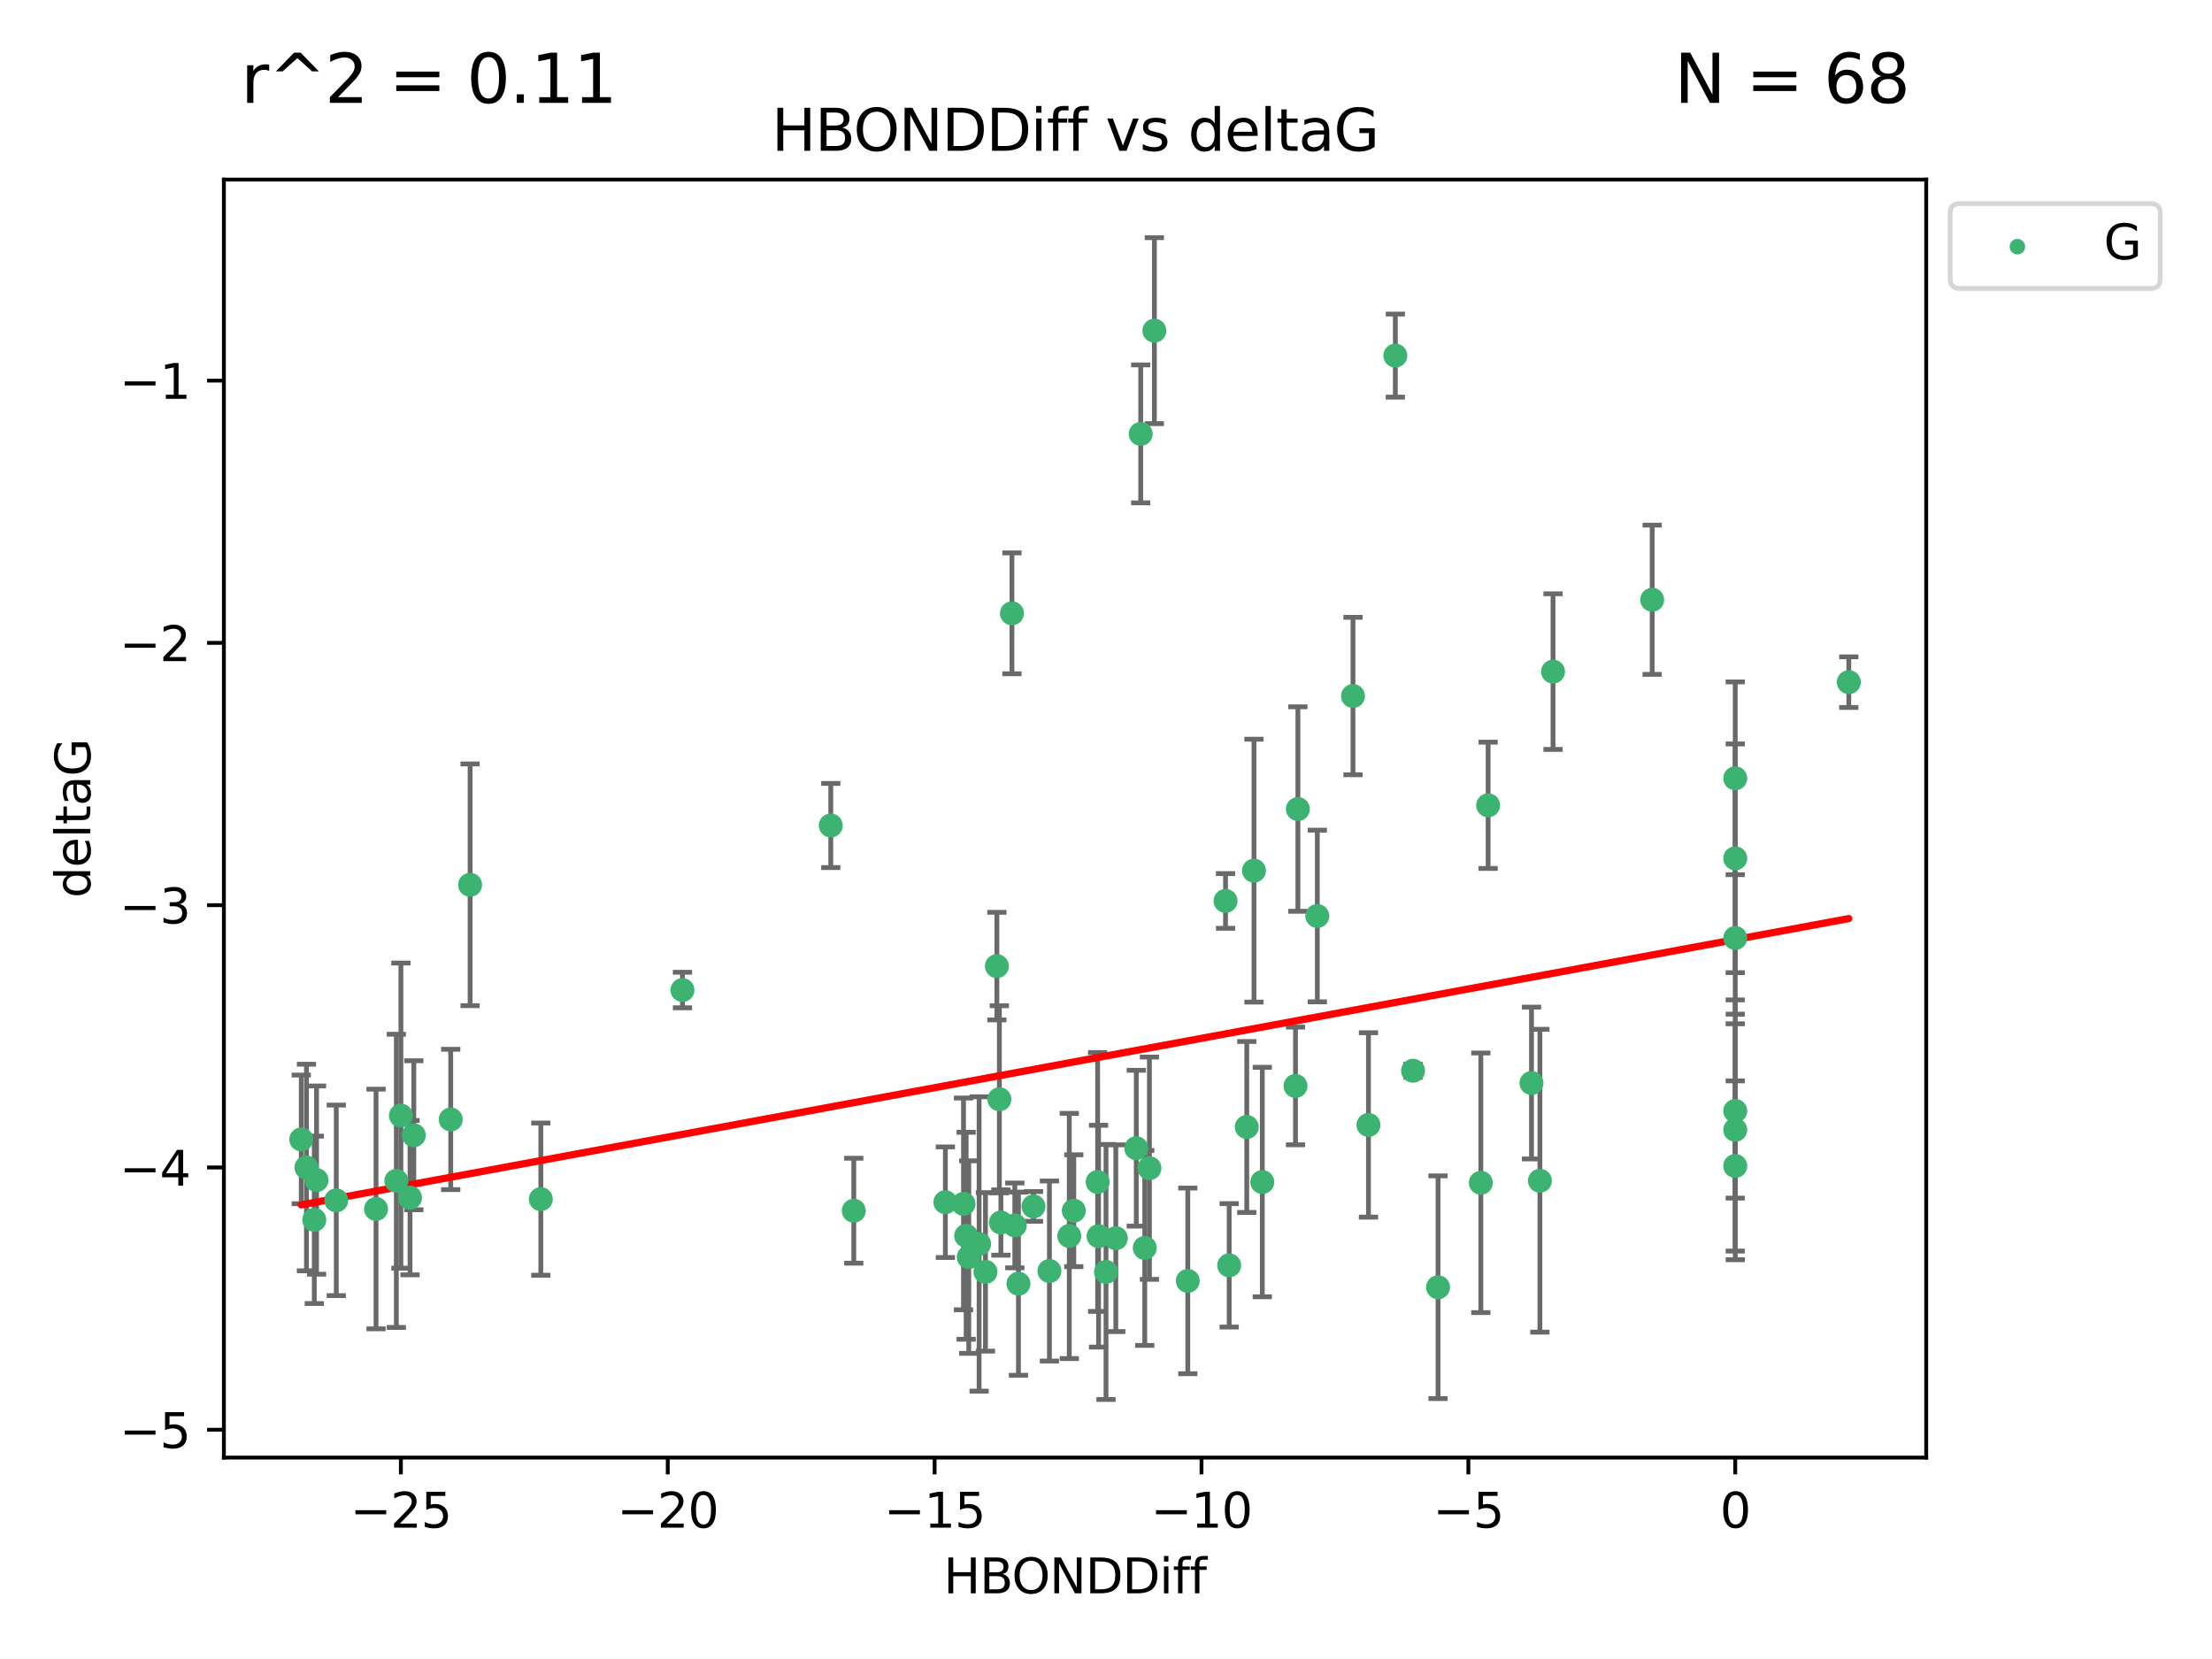 <?xml version="1.0" encoding="utf-8" standalone="no"?>
<!DOCTYPE svg PUBLIC "-//W3C//DTD SVG 1.1//EN"
  "http://www.w3.org/Graphics/SVG/1.1/DTD/svg11.dtd">
<svg xmlns:xlink="http://www.w3.org/1999/xlink" width="460.8pt" height="345.6pt" viewBox="0 0 460.8 345.6" xmlns="http://www.w3.org/2000/svg" version="1.1">
 <defs>
  <style type="text/css">*{stroke-linejoin: round; stroke-linecap: butt}</style>
 </defs>
 <g id="figure_1">
  <g id="patch_1">
   <path d="M 0 345.6 
L 460.8 345.6 
L 460.8 0 
L 0 0 
z
" style="fill: #ffffff"/>
  </g>
  <g id="axes_1">
   <g id="patch_2">
    <path d="M 46.64 303.64 
L 401.26 303.64 
L 401.26 37.411 
L 46.64 37.411 
z
" style="fill: #ffffff"/>
   </g>
   <g id="PathCollection_1">
    <defs>
     <path id="m07d16a1c68" d="M 0 1.118 
C 0.297 1.118 0.581 1 0.791 0.791 
C 1 0.581 1.118 0.297 1.118 0 
C 1.118 -0.297 1 -0.581 0.791 -0.791 
C 0.581 -1 0.297 -1.118 0 -1.118 
C -0.297 -1.118 -0.581 -1 -0.791 -0.791 
C -1 -0.581 -1.118 -0.297 -1.118 0 
C -1.118 0.297 -1 0.581 -0.791 0.791 
C -0.581 1 -0.297 1.118 0 1.118 
z
" style="stroke: #3cb371"/>
    </defs>
    <g clip-path="url(#pca1f46bd80)">
     <use xlink:href="#m07d16a1c68" x="223.69" y="252.211" style="fill: #3cb371; stroke: #3cb371"/>
     <use xlink:href="#m07d16a1c68" x="230.401" y="264.972" style="fill: #3cb371; stroke: #3cb371"/>
     <use xlink:href="#m07d16a1c68" x="238.476" y="259.965" style="fill: #3cb371; stroke: #3cb371"/>
     <use xlink:href="#m07d16a1c68" x="239.445" y="243.357" style="fill: #3cb371; stroke: #3cb371"/>
     <use xlink:href="#m07d16a1c68" x="70.053" y="250.055" style="fill: #3cb371; stroke: #3cb371"/>
     <use xlink:href="#m07d16a1c68" x="203.966" y="259.141" style="fill: #3cb371; stroke: #3cb371"/>
     <use xlink:href="#m07d16a1c68" x="177.858" y="252.211" style="fill: #3cb371; stroke: #3cb371"/>
     <use xlink:href="#m07d16a1c68" x="201.809" y="261.878" style="fill: #3cb371; stroke: #3cb371"/>
     <use xlink:href="#m07d16a1c68" x="256.061" y="263.595" style="fill: #3cb371; stroke: #3cb371"/>
     <use xlink:href="#m07d16a1c68" x="65.941" y="245.836" style="fill: #3cb371; stroke: #3cb371"/>
     <use xlink:href="#m07d16a1c68" x="218.614" y="264.776" style="fill: #3cb371; stroke: #3cb371"/>
     <use xlink:href="#m07d16a1c68" x="201.269" y="257.437" style="fill: #3cb371; stroke: #3cb371"/>
     <use xlink:href="#m07d16a1c68" x="247.437" y="266.835" style="fill: #3cb371; stroke: #3cb371"/>
     <use xlink:href="#m07d16a1c68" x="83.517" y="232.401" style="fill: #3cb371; stroke: #3cb371"/>
     <use xlink:href="#m07d16a1c68" x="86.204" y="236.494" style="fill: #3cb371; stroke: #3cb371"/>
     <use xlink:href="#m07d16a1c68" x="82.563" y="245.992" style="fill: #3cb371; stroke: #3cb371"/>
     <use xlink:href="#m07d16a1c68" x="196.938" y="250.441" style="fill: #3cb371; stroke: #3cb371"/>
     <use xlink:href="#m07d16a1c68" x="222.751" y="257.476" style="fill: #3cb371; stroke: #3cb371"/>
     <use xlink:href="#m07d16a1c68" x="85.414" y="249.492" style="fill: #3cb371; stroke: #3cb371"/>
     <use xlink:href="#m07d16a1c68" x="78.337" y="251.854" style="fill: #3cb371; stroke: #3cb371"/>
     <use xlink:href="#m07d16a1c68" x="65.472" y="254.111" style="fill: #3cb371; stroke: #3cb371"/>
     <use xlink:href="#m07d16a1c68" x="97.929" y="184.322" style="fill: #3cb371; stroke: #3cb371"/>
     <use xlink:href="#m07d16a1c68" x="228.852" y="257.518" style="fill: #3cb371; stroke: #3cb371"/>
     <use xlink:href="#m07d16a1c68" x="228.658" y="246.229" style="fill: #3cb371; stroke: #3cb371"/>
     <use xlink:href="#m07d16a1c68" x="211.404" y="255.28" style="fill: #3cb371; stroke: #3cb371"/>
     <use xlink:href="#m07d16a1c68" x="232.443" y="257.942" style="fill: #3cb371; stroke: #3cb371"/>
     <use xlink:href="#m07d16a1c68" x="93.895" y="233.204" style="fill: #3cb371; stroke: #3cb371"/>
     <use xlink:href="#m07d16a1c68" x="385.141" y="142.106" style="fill: #3cb371; stroke: #3cb371"/>
     <use xlink:href="#m07d16a1c68" x="240.475" y="68.883" style="fill: #3cb371; stroke: #3cb371"/>
     <use xlink:href="#m07d16a1c68" x="208.503" y="254.674" style="fill: #3cb371; stroke: #3cb371"/>
     <use xlink:href="#m07d16a1c68" x="262.96" y="246.241" style="fill: #3cb371; stroke: #3cb371"/>
     <use xlink:href="#m07d16a1c68" x="212.163" y="267.416" style="fill: #3cb371; stroke: #3cb371"/>
     <use xlink:href="#m07d16a1c68" x="205.29" y="264.956" style="fill: #3cb371; stroke: #3cb371"/>
     <use xlink:href="#m07d16a1c68" x="259.725" y="234.768" style="fill: #3cb371; stroke: #3cb371"/>
     <use xlink:href="#m07d16a1c68" x="207.669" y="201.259" style="fill: #3cb371; stroke: #3cb371"/>
     <use xlink:href="#m07d16a1c68" x="237.63" y="90.388" style="fill: #3cb371; stroke: #3cb371"/>
     <use xlink:href="#m07d16a1c68" x="215.295" y="251.32" style="fill: #3cb371; stroke: #3cb371"/>
     <use xlink:href="#m07d16a1c68" x="236.71" y="239.192" style="fill: #3cb371; stroke: #3cb371"/>
     <use xlink:href="#m07d16a1c68" x="200.718" y="250.798" style="fill: #3cb371; stroke: #3cb371"/>
     <use xlink:href="#m07d16a1c68" x="299.57" y="268.158" style="fill: #3cb371; stroke: #3cb371"/>
     <use xlink:href="#m07d16a1c68" x="208.188" y="229.002" style="fill: #3cb371; stroke: #3cb371"/>
     <use xlink:href="#m07d16a1c68" x="62.759" y="237.354" style="fill: #3cb371; stroke: #3cb371"/>
     <use xlink:href="#m07d16a1c68" x="290.675" y="74.081" style="fill: #3cb371; stroke: #3cb371"/>
     <use xlink:href="#m07d16a1c68" x="63.843" y="243.213" style="fill: #3cb371; stroke: #3cb371"/>
     <use xlink:href="#m07d16a1c68" x="210.809" y="127.765" style="fill: #3cb371; stroke: #3cb371"/>
     <use xlink:href="#m07d16a1c68" x="361.482" y="242.893" style="fill: #3cb371; stroke: #3cb371"/>
     <use xlink:href="#m07d16a1c68" x="269.875" y="226.223" style="fill: #3cb371; stroke: #3cb371"/>
     <use xlink:href="#m07d16a1c68" x="310.004" y="167.759" style="fill: #3cb371; stroke: #3cb371"/>
     <use xlink:href="#m07d16a1c68" x="112.662" y="249.8" style="fill: #3cb371; stroke: #3cb371"/>
     <use xlink:href="#m07d16a1c68" x="261.225" y="181.37" style="fill: #3cb371; stroke: #3cb371"/>
     <use xlink:href="#m07d16a1c68" x="323.521" y="139.907" style="fill: #3cb371; stroke: #3cb371"/>
     <use xlink:href="#m07d16a1c68" x="281.852" y="144.995" style="fill: #3cb371; stroke: #3cb371"/>
     <use xlink:href="#m07d16a1c68" x="142.171" y="206.24" style="fill: #3cb371; stroke: #3cb371"/>
     <use xlink:href="#m07d16a1c68" x="255.302" y="187.683" style="fill: #3cb371; stroke: #3cb371"/>
     <use xlink:href="#m07d16a1c68" x="361.482" y="195.399" style="fill: #3cb371; stroke: #3cb371"/>
     <use xlink:href="#m07d16a1c68" x="285.074" y="234.344" style="fill: #3cb371; stroke: #3cb371"/>
     <use xlink:href="#m07d16a1c68" x="294.366" y="223.052" style="fill: #3cb371; stroke: #3cb371"/>
     <use xlink:href="#m07d16a1c68" x="320.79" y="245.969" style="fill: #3cb371; stroke: #3cb371"/>
     <use xlink:href="#m07d16a1c68" x="361.482" y="178.803" style="fill: #3cb371; stroke: #3cb371"/>
     <use xlink:href="#m07d16a1c68" x="344.178" y="124.937" style="fill: #3cb371; stroke: #3cb371"/>
     <use xlink:href="#m07d16a1c68" x="274.421" y="190.816" style="fill: #3cb371; stroke: #3cb371"/>
     <use xlink:href="#m07d16a1c68" x="361.482" y="235.362" style="fill: #3cb371; stroke: #3cb371"/>
     <use xlink:href="#m07d16a1c68" x="308.485" y="246.397" style="fill: #3cb371; stroke: #3cb371"/>
     <use xlink:href="#m07d16a1c68" x="361.482" y="162.131" style="fill: #3cb371; stroke: #3cb371"/>
     <use xlink:href="#m07d16a1c68" x="319.037" y="225.616" style="fill: #3cb371; stroke: #3cb371"/>
     <use xlink:href="#m07d16a1c68" x="270.376" y="168.539" style="fill: #3cb371; stroke: #3cb371"/>
     <use xlink:href="#m07d16a1c68" x="173.067" y="171.969" style="fill: #3cb371; stroke: #3cb371"/>
     <use xlink:href="#m07d16a1c68" x="361.482" y="231.428" style="fill: #3cb371; stroke: #3cb371"/>
    </g>
   </g>
   <g id="matplotlib.axis_1">
    <g id="xtick_1">
     <g id="line2d_1">
      <defs>
       <path id="m8b002282a5" d="M 0 0 
L 0 3.5 
" style="stroke: #000000; stroke-width: 0.8"/>
      </defs>
      <g>
       <use xlink:href="#m8b002282a5" x="83.511" y="303.64" style="stroke: #000000; stroke-width: 0.8"/>
      </g>
     </g>
     <g id="text_1">
      <!-- −25 -->
      <g transform="translate(72.959 318.238)scale(0.1 -0.1)">
       <defs>
        <path id="DejaVuSans-2212" d="M 678 2272 
L 4684 2272 
L 4684 1741 
L 678 1741 
L 678 2272 
z
" transform="scale(0.016)"/>
        <path id="DejaVuSans-32" d="M 1228 531 
L 3431 531 
L 3431 0 
L 469 0 
L 469 531 
Q 828 903 1448 1529 
Q 2069 2156 2228 2338 
Q 2531 2678 2651 2914 
Q 2772 3150 2772 3378 
Q 2772 3750 2511 3984 
Q 2250 4219 1831 4219 
Q 1534 4219 1204 4116 
Q 875 4013 500 3803 
L 500 4441 
Q 881 4594 1212 4672 
Q 1544 4750 1819 4750 
Q 2544 4750 2975 4387 
Q 3406 4025 3406 3419 
Q 3406 3131 3298 2873 
Q 3191 2616 2906 2266 
Q 2828 2175 2409 1742 
Q 1991 1309 1228 531 
z
" transform="scale(0.016)"/>
        <path id="DejaVuSans-35" d="M 691 4666 
L 3169 4666 
L 3169 4134 
L 1269 4134 
L 1269 2991 
Q 1406 3038 1543 3061 
Q 1681 3084 1819 3084 
Q 2600 3084 3056 2656 
Q 3513 2228 3513 1497 
Q 3513 744 3044 326 
Q 2575 -91 1722 -91 
Q 1428 -91 1123 -41 
Q 819 9 494 109 
L 494 744 
Q 775 591 1075 516 
Q 1375 441 1709 441 
Q 2250 441 2565 725 
Q 2881 1009 2881 1497 
Q 2881 1984 2565 2268 
Q 2250 2553 1709 2553 
Q 1456 2553 1204 2497 
Q 953 2441 691 2322 
L 691 4666 
z
" transform="scale(0.016)"/>
       </defs>
       <use xlink:href="#DejaVuSans-2212"/>
       <use xlink:href="#DejaVuSans-32" x="83.789"/>
       <use xlink:href="#DejaVuSans-35" x="147.412"/>
      </g>
     </g>
    </g>
    <g id="xtick_2">
     <g id="line2d_2">
      <g>
       <use xlink:href="#m8b002282a5" x="139.105" y="303.64" style="stroke: #000000; stroke-width: 0.8"/>
      </g>
     </g>
     <g id="text_2">
      <!-- −20 -->
      <g transform="translate(128.553 318.238)scale(0.1 -0.1)">
       <defs>
        <path id="DejaVuSans-30" d="M 2034 4250 
Q 1547 4250 1301 3770 
Q 1056 3291 1056 2328 
Q 1056 1369 1301 889 
Q 1547 409 2034 409 
Q 2525 409 2770 889 
Q 3016 1369 3016 2328 
Q 3016 3291 2770 3770 
Q 2525 4250 2034 4250 
z
M 2034 4750 
Q 2819 4750 3233 4129 
Q 3647 3509 3647 2328 
Q 3647 1150 3233 529 
Q 2819 -91 2034 -91 
Q 1250 -91 836 529 
Q 422 1150 422 2328 
Q 422 3509 836 4129 
Q 1250 4750 2034 4750 
z
" transform="scale(0.016)"/>
       </defs>
       <use xlink:href="#DejaVuSans-2212"/>
       <use xlink:href="#DejaVuSans-32" x="83.789"/>
       <use xlink:href="#DejaVuSans-30" x="147.412"/>
      </g>
     </g>
    </g>
    <g id="xtick_3">
     <g id="line2d_3">
      <g>
       <use xlink:href="#m8b002282a5" x="194.7" y="303.64" style="stroke: #000000; stroke-width: 0.8"/>
      </g>
     </g>
     <g id="text_3">
      <!-- −15 -->
      <g transform="translate(184.147 318.238)scale(0.1 -0.1)">
       <defs>
        <path id="DejaVuSans-31" d="M 794 531 
L 1825 531 
L 1825 4091 
L 703 3866 
L 703 4441 
L 1819 4666 
L 2450 4666 
L 2450 531 
L 3481 531 
L 3481 0 
L 794 0 
L 794 531 
z
" transform="scale(0.016)"/>
       </defs>
       <use xlink:href="#DejaVuSans-2212"/>
       <use xlink:href="#DejaVuSans-31" x="83.789"/>
       <use xlink:href="#DejaVuSans-35" x="147.412"/>
      </g>
     </g>
    </g>
    <g id="xtick_4">
     <g id="line2d_4">
      <g>
       <use xlink:href="#m8b002282a5" x="250.294" y="303.64" style="stroke: #000000; stroke-width: 0.8"/>
      </g>
     </g>
     <g id="text_4">
      <!-- −10 -->
      <g transform="translate(239.742 318.238)scale(0.1 -0.1)">
       <use xlink:href="#DejaVuSans-2212"/>
       <use xlink:href="#DejaVuSans-31" x="83.789"/>
       <use xlink:href="#DejaVuSans-30" x="147.412"/>
      </g>
     </g>
    </g>
    <g id="xtick_5">
     <g id="line2d_5">
      <g>
       <use xlink:href="#m8b002282a5" x="305.888" y="303.64" style="stroke: #000000; stroke-width: 0.8"/>
      </g>
     </g>
     <g id="text_5">
      <!-- −5 -->
      <g transform="translate(298.517 318.238)scale(0.1 -0.1)">
       <use xlink:href="#DejaVuSans-2212"/>
       <use xlink:href="#DejaVuSans-35" x="83.789"/>
      </g>
     </g>
    </g>
    <g id="xtick_6">
     <g id="line2d_6">
      <g>
       <use xlink:href="#m8b002282a5" x="361.482" y="303.64" style="stroke: #000000; stroke-width: 0.8"/>
      </g>
     </g>
     <g id="text_6">
      <!-- 0 -->
      <g transform="translate(358.301 318.238)scale(0.1 -0.1)">
       <use xlink:href="#DejaVuSans-30"/>
      </g>
     </g>
    </g>
    <g id="text_7">
     <!-- HBONDDiff -->
     <g transform="translate(196.561 331.917)scale(0.1 -0.1)">
      <defs>
       <path id="DejaVuSans-48" d="M 628 4666 
L 1259 4666 
L 1259 2753 
L 3553 2753 
L 3553 4666 
L 4184 4666 
L 4184 0 
L 3553 0 
L 3553 2222 
L 1259 2222 
L 1259 0 
L 628 0 
L 628 4666 
z
" transform="scale(0.016)"/>
       <path id="DejaVuSans-42" d="M 1259 2228 
L 1259 519 
L 2272 519 
Q 2781 519 3026 730 
Q 3272 941 3272 1375 
Q 3272 1813 3026 2020 
Q 2781 2228 2272 2228 
L 1259 2228 
z
M 1259 4147 
L 1259 2741 
L 2194 2741 
Q 2656 2741 2882 2914 
Q 3109 3088 3109 3444 
Q 3109 3797 2882 3972 
Q 2656 4147 2194 4147 
L 1259 4147 
z
M 628 4666 
L 2241 4666 
Q 2963 4666 3353 4366 
Q 3744 4066 3744 3513 
Q 3744 3084 3544 2831 
Q 3344 2578 2956 2516 
Q 3422 2416 3680 2098 
Q 3938 1781 3938 1306 
Q 3938 681 3513 340 
Q 3088 0 2303 0 
L 628 0 
L 628 4666 
z
" transform="scale(0.016)"/>
       <path id="DejaVuSans-4f" d="M 2522 4238 
Q 1834 4238 1429 3725 
Q 1025 3213 1025 2328 
Q 1025 1447 1429 934 
Q 1834 422 2522 422 
Q 3209 422 3611 934 
Q 4013 1447 4013 2328 
Q 4013 3213 3611 3725 
Q 3209 4238 2522 4238 
z
M 2522 4750 
Q 3503 4750 4090 4092 
Q 4678 3434 4678 2328 
Q 4678 1225 4090 567 
Q 3503 -91 2522 -91 
Q 1538 -91 948 565 
Q 359 1222 359 2328 
Q 359 3434 948 4092 
Q 1538 4750 2522 4750 
z
" transform="scale(0.016)"/>
       <path id="DejaVuSans-4e" d="M 628 4666 
L 1478 4666 
L 3547 763 
L 3547 4666 
L 4159 4666 
L 4159 0 
L 3309 0 
L 1241 3903 
L 1241 0 
L 628 0 
L 628 4666 
z
" transform="scale(0.016)"/>
       <path id="DejaVuSans-44" d="M 1259 4147 
L 1259 519 
L 2022 519 
Q 2988 519 3436 956 
Q 3884 1394 3884 2338 
Q 3884 3275 3436 3711 
Q 2988 4147 2022 4147 
L 1259 4147 
z
M 628 4666 
L 1925 4666 
Q 3281 4666 3915 4102 
Q 4550 3538 4550 2338 
Q 4550 1131 3912 565 
Q 3275 0 1925 0 
L 628 0 
L 628 4666 
z
" transform="scale(0.016)"/>
       <path id="DejaVuSans-69" d="M 603 3500 
L 1178 3500 
L 1178 0 
L 603 0 
L 603 3500 
z
M 603 4863 
L 1178 4863 
L 1178 4134 
L 603 4134 
L 603 4863 
z
" transform="scale(0.016)"/>
       <path id="DejaVuSans-66" d="M 2375 4863 
L 2375 4384 
L 1825 4384 
Q 1516 4384 1395 4259 
Q 1275 4134 1275 3809 
L 1275 3500 
L 2222 3500 
L 2222 3053 
L 1275 3053 
L 1275 0 
L 697 0 
L 697 3053 
L 147 3053 
L 147 3500 
L 697 3500 
L 697 3744 
Q 697 4328 969 4595 
Q 1241 4863 1831 4863 
L 2375 4863 
z
" transform="scale(0.016)"/>
      </defs>
      <use xlink:href="#DejaVuSans-48"/>
      <use xlink:href="#DejaVuSans-42" x="75.195"/>
      <use xlink:href="#DejaVuSans-4f" x="142.049"/>
      <use xlink:href="#DejaVuSans-4e" x="220.76"/>
      <use xlink:href="#DejaVuSans-44" x="295.564"/>
      <use xlink:href="#DejaVuSans-44" x="372.566"/>
      <use xlink:href="#DejaVuSans-69" x="449.568"/>
      <use xlink:href="#DejaVuSans-66" x="477.352"/>
      <use xlink:href="#DejaVuSans-66" x="512.557"/>
     </g>
    </g>
   </g>
   <g id="matplotlib.axis_2">
    <g id="ytick_1">
     <g id="line2d_7">
      <defs>
       <path id="m0e3e9ffa85" d="M 0 0 
L -3.5 0 
" style="stroke: #000000; stroke-width: 0.8"/>
      </defs>
      <g>
       <use xlink:href="#m0e3e9ffa85" x="46.64" y="297.844" style="stroke: #000000; stroke-width: 0.8"/>
      </g>
     </g>
     <g id="text_8">
      <!-- −5 -->
      <g transform="translate(24.898 301.643)scale(0.1 -0.1)">
       <use xlink:href="#DejaVuSans-2212"/>
       <use xlink:href="#DejaVuSans-35" x="83.789"/>
      </g>
     </g>
    </g>
    <g id="ytick_2">
     <g id="line2d_8">
      <g>
       <use xlink:href="#m0e3e9ffa85" x="46.64" y="243.204" style="stroke: #000000; stroke-width: 0.8"/>
      </g>
     </g>
     <g id="text_9">
      <!-- −4 -->
      <g transform="translate(24.898 247.003)scale(0.1 -0.1)">
       <defs>
        <path id="DejaVuSans-34" d="M 2419 4116 
L 825 1625 
L 2419 1625 
L 2419 4116 
z
M 2253 4666 
L 3047 4666 
L 3047 1625 
L 3713 1625 
L 3713 1100 
L 3047 1100 
L 3047 0 
L 2419 0 
L 2419 1100 
L 313 1100 
L 313 1709 
L 2253 4666 
z
" transform="scale(0.016)"/>
       </defs>
       <use xlink:href="#DejaVuSans-2212"/>
       <use xlink:href="#DejaVuSans-34" x="83.789"/>
      </g>
     </g>
    </g>
    <g id="ytick_3">
     <g id="line2d_9">
      <g>
       <use xlink:href="#m0e3e9ffa85" x="46.64" y="188.564" style="stroke: #000000; stroke-width: 0.8"/>
      </g>
     </g>
     <g id="text_10">
      <!-- −3 -->
      <g transform="translate(24.898 192.364)scale(0.1 -0.1)">
       <defs>
        <path id="DejaVuSans-33" d="M 2597 2516 
Q 3050 2419 3304 2112 
Q 3559 1806 3559 1356 
Q 3559 666 3084 287 
Q 2609 -91 1734 -91 
Q 1441 -91 1130 -33 
Q 819 25 488 141 
L 488 750 
Q 750 597 1062 519 
Q 1375 441 1716 441 
Q 2309 441 2620 675 
Q 2931 909 2931 1356 
Q 2931 1769 2642 2001 
Q 2353 2234 1838 2234 
L 1294 2234 
L 1294 2753 
L 1863 2753 
Q 2328 2753 2575 2939 
Q 2822 3125 2822 3475 
Q 2822 3834 2567 4026 
Q 2313 4219 1838 4219 
Q 1578 4219 1281 4162 
Q 984 4106 628 3988 
L 628 4550 
Q 988 4650 1302 4700 
Q 1616 4750 1894 4750 
Q 2613 4750 3031 4423 
Q 3450 4097 3450 3541 
Q 3450 3153 3228 2886 
Q 3006 2619 2597 2516 
z
" transform="scale(0.016)"/>
       </defs>
       <use xlink:href="#DejaVuSans-2212"/>
       <use xlink:href="#DejaVuSans-33" x="83.789"/>
      </g>
     </g>
    </g>
    <g id="ytick_4">
     <g id="line2d_10">
      <g>
       <use xlink:href="#m0e3e9ffa85" x="46.64" y="133.924" style="stroke: #000000; stroke-width: 0.8"/>
      </g>
     </g>
     <g id="text_11">
      <!-- −2 -->
      <g transform="translate(24.898 137.724)scale(0.1 -0.1)">
       <use xlink:href="#DejaVuSans-2212"/>
       <use xlink:href="#DejaVuSans-32" x="83.789"/>
      </g>
     </g>
    </g>
    <g id="ytick_5">
     <g id="line2d_11">
      <g>
       <use xlink:href="#m0e3e9ffa85" x="46.64" y="79.284" style="stroke: #000000; stroke-width: 0.8"/>
      </g>
     </g>
     <g id="text_12">
      <!-- −1 -->
      <g transform="translate(24.898 83.084)scale(0.1 -0.1)">
       <use xlink:href="#DejaVuSans-2212"/>
       <use xlink:href="#DejaVuSans-31" x="83.789"/>
      </g>
     </g>
    </g>
    <g id="text_13">
     <!-- deltaG -->
     <g transform="translate(18.818 187.064)rotate(-90)scale(0.1 -0.1)">
      <defs>
       <path id="DejaVuSans-64" d="M 2906 2969 
L 2906 4863 
L 3481 4863 
L 3481 0 
L 2906 0 
L 2906 525 
Q 2725 213 2448 61 
Q 2172 -91 1784 -91 
Q 1150 -91 751 415 
Q 353 922 353 1747 
Q 353 2572 751 3078 
Q 1150 3584 1784 3584 
Q 2172 3584 2448 3432 
Q 2725 3281 2906 2969 
z
M 947 1747 
Q 947 1113 1208 752 
Q 1469 391 1925 391 
Q 2381 391 2643 752 
Q 2906 1113 2906 1747 
Q 2906 2381 2643 2742 
Q 2381 3103 1925 3103 
Q 1469 3103 1208 2742 
Q 947 2381 947 1747 
z
" transform="scale(0.016)"/>
       <path id="DejaVuSans-65" d="M 3597 1894 
L 3597 1613 
L 953 1613 
Q 991 1019 1311 708 
Q 1631 397 2203 397 
Q 2534 397 2845 478 
Q 3156 559 3463 722 
L 3463 178 
Q 3153 47 2828 -22 
Q 2503 -91 2169 -91 
Q 1331 -91 842 396 
Q 353 884 353 1716 
Q 353 2575 817 3079 
Q 1281 3584 2069 3584 
Q 2775 3584 3186 3129 
Q 3597 2675 3597 1894 
z
M 3022 2063 
Q 3016 2534 2758 2815 
Q 2500 3097 2075 3097 
Q 1594 3097 1305 2825 
Q 1016 2553 972 2059 
L 3022 2063 
z
" transform="scale(0.016)"/>
       <path id="DejaVuSans-6c" d="M 603 4863 
L 1178 4863 
L 1178 0 
L 603 0 
L 603 4863 
z
" transform="scale(0.016)"/>
       <path id="DejaVuSans-74" d="M 1172 4494 
L 1172 3500 
L 2356 3500 
L 2356 3053 
L 1172 3053 
L 1172 1153 
Q 1172 725 1289 603 
Q 1406 481 1766 481 
L 2356 481 
L 2356 0 
L 1766 0 
Q 1100 0 847 248 
Q 594 497 594 1153 
L 594 3053 
L 172 3053 
L 172 3500 
L 594 3500 
L 594 4494 
L 1172 4494 
z
" transform="scale(0.016)"/>
       <path id="DejaVuSans-61" d="M 2194 1759 
Q 1497 1759 1228 1600 
Q 959 1441 959 1056 
Q 959 750 1161 570 
Q 1363 391 1709 391 
Q 2188 391 2477 730 
Q 2766 1069 2766 1631 
L 2766 1759 
L 2194 1759 
z
M 3341 1997 
L 3341 0 
L 2766 0 
L 2766 531 
Q 2569 213 2275 61 
Q 1981 -91 1556 -91 
Q 1019 -91 701 211 
Q 384 513 384 1019 
Q 384 1609 779 1909 
Q 1175 2209 1959 2209 
L 2766 2209 
L 2766 2266 
Q 2766 2663 2505 2880 
Q 2244 3097 1772 3097 
Q 1472 3097 1187 3025 
Q 903 2953 641 2809 
L 641 3341 
Q 956 3463 1253 3523 
Q 1550 3584 1831 3584 
Q 2591 3584 2966 3190 
Q 3341 2797 3341 1997 
z
" transform="scale(0.016)"/>
       <path id="DejaVuSans-47" d="M 3809 666 
L 3809 1919 
L 2778 1919 
L 2778 2438 
L 4434 2438 
L 4434 434 
Q 4069 175 3628 42 
Q 3188 -91 2688 -91 
Q 1594 -91 976 548 
Q 359 1188 359 2328 
Q 359 3472 976 4111 
Q 1594 4750 2688 4750 
Q 3144 4750 3555 4637 
Q 3966 4525 4313 4306 
L 4313 3634 
Q 3963 3931 3569 4081 
Q 3175 4231 2741 4231 
Q 1884 4231 1454 3753 
Q 1025 3275 1025 2328 
Q 1025 1384 1454 906 
Q 1884 428 2741 428 
Q 3075 428 3337 486 
Q 3600 544 3809 666 
z
" transform="scale(0.016)"/>
      </defs>
      <use xlink:href="#DejaVuSans-64"/>
      <use xlink:href="#DejaVuSans-65" x="63.477"/>
      <use xlink:href="#DejaVuSans-6c" x="125"/>
      <use xlink:href="#DejaVuSans-74" x="152.783"/>
      <use xlink:href="#DejaVuSans-61" x="191.992"/>
      <use xlink:href="#DejaVuSans-47" x="253.271"/>
     </g>
    </g>
   </g>
   <g id="LineCollection_1">
    <path d="M 223.69 263.861 
L 223.69 240.561 
" clip-path="url(#pca1f46bd80)" style="fill: none; stroke: #696969"/>
    <path d="M 230.401 291.539 
L 230.401 238.405 
" clip-path="url(#pca1f46bd80)" style="fill: none; stroke: #696969"/>
    <path d="M 238.476 280.272 
L 238.476 239.658 
" clip-path="url(#pca1f46bd80)" style="fill: none; stroke: #696969"/>
    <path d="M 239.445 266.51 
L 239.445 220.204 
" clip-path="url(#pca1f46bd80)" style="fill: none; stroke: #696969"/>
    <path d="M 70.053 269.901 
L 70.053 230.209 
" clip-path="url(#pca1f46bd80)" style="fill: none; stroke: #696969"/>
    <path d="M 203.966 289.801 
L 203.966 228.482 
" clip-path="url(#pca1f46bd80)" style="fill: none; stroke: #696969"/>
    <path d="M 177.858 263.143 
L 177.858 241.28 
" clip-path="url(#pca1f46bd80)" style="fill: none; stroke: #696969"/>
    <path d="M 201.809 281.932 
L 201.809 241.825 
" clip-path="url(#pca1f46bd80)" style="fill: none; stroke: #696969"/>
    <path d="M 256.061 276.447 
L 256.061 250.742 
" clip-path="url(#pca1f46bd80)" style="fill: none; stroke: #696969"/>
    <path d="M 65.941 265.441 
L 65.941 226.232 
" clip-path="url(#pca1f46bd80)" style="fill: none; stroke: #696969"/>
    <path d="M 218.614 283.526 
L 218.614 246.025 
" clip-path="url(#pca1f46bd80)" style="fill: none; stroke: #696969"/>
    <path d="M 201.269 278.993 
L 201.269 235.88 
" clip-path="url(#pca1f46bd80)" style="fill: none; stroke: #696969"/>
    <path d="M 247.437 286.172 
L 247.437 247.499 
" clip-path="url(#pca1f46bd80)" style="fill: none; stroke: #696969"/>
    <path d="M 83.517 264.182 
L 83.517 200.62 
" clip-path="url(#pca1f46bd80)" style="fill: none; stroke: #696969"/>
    <path d="M 86.204 252.013 
L 86.204 220.976 
" clip-path="url(#pca1f46bd80)" style="fill: none; stroke: #696969"/>
    <path d="M 82.563 276.528 
L 82.563 215.456 
" clip-path="url(#pca1f46bd80)" style="fill: none; stroke: #696969"/>
    <path d="M 196.938 261.962 
L 196.938 238.92 
" clip-path="url(#pca1f46bd80)" style="fill: none; stroke: #696969"/>
    <path d="M 222.751 283.018 
L 222.751 231.934 
" clip-path="url(#pca1f46bd80)" style="fill: none; stroke: #696969"/>
    <path d="M 85.414 265.571 
L 85.414 233.414 
" clip-path="url(#pca1f46bd80)" style="fill: none; stroke: #696969"/>
    <path d="M 78.337 276.82 
L 78.337 226.888 
" clip-path="url(#pca1f46bd80)" style="fill: none; stroke: #696969"/>
    <path d="M 65.472 271.544 
L 65.472 236.678 
" clip-path="url(#pca1f46bd80)" style="fill: none; stroke: #696969"/>
    <path d="M 97.929 209.504 
L 97.929 159.14 
" clip-path="url(#pca1f46bd80)" style="fill: none; stroke: #696969"/>
    <path d="M 228.852 280.619 
L 228.852 234.417 
" clip-path="url(#pca1f46bd80)" style="fill: none; stroke: #696969"/>
    <path d="M 228.658 273.192 
L 228.658 219.267 
" clip-path="url(#pca1f46bd80)" style="fill: none; stroke: #696969"/>
    <path d="M 211.404 264.116 
L 211.404 246.445 
" clip-path="url(#pca1f46bd80)" style="fill: none; stroke: #696969"/>
    <path d="M 232.443 277.391 
L 232.443 238.493 
" clip-path="url(#pca1f46bd80)" style="fill: none; stroke: #696969"/>
    <path d="M 93.895 247.82 
L 93.895 218.588 
" clip-path="url(#pca1f46bd80)" style="fill: none; stroke: #696969"/>
    <path d="M 385.141 147.375 
L 385.141 136.837 
" clip-path="url(#pca1f46bd80)" style="fill: none; stroke: #696969"/>
    <path d="M 240.475 88.254 
L 240.475 49.513 
" clip-path="url(#pca1f46bd80)" style="fill: none; stroke: #696969"/>
    <path d="M 208.503 261.477 
L 208.503 247.87 
" clip-path="url(#pca1f46bd80)" style="fill: none; stroke: #696969"/>
    <path d="M 262.96 270.142 
L 262.96 222.34 
" clip-path="url(#pca1f46bd80)" style="fill: none; stroke: #696969"/>
    <path d="M 212.163 286.492 
L 212.163 248.339 
" clip-path="url(#pca1f46bd80)" style="fill: none; stroke: #696969"/>
    <path d="M 205.29 281.463 
L 205.29 248.45 
" clip-path="url(#pca1f46bd80)" style="fill: none; stroke: #696969"/>
    <path d="M 259.725 252.578 
L 259.725 216.959 
" clip-path="url(#pca1f46bd80)" style="fill: none; stroke: #696969"/>
    <path d="M 207.669 212.466 
L 207.669 190.051 
" clip-path="url(#pca1f46bd80)" style="fill: none; stroke: #696969"/>
    <path d="M 237.63 104.757 
L 237.63 76.018 
" clip-path="url(#pca1f46bd80)" style="fill: none; stroke: #696969"/>
    <path d="M 215.295 254.415 
L 215.295 248.226 
" clip-path="url(#pca1f46bd80)" style="fill: none; stroke: #696969"/>
    <path d="M 236.71 255.426 
L 236.71 222.957 
" clip-path="url(#pca1f46bd80)" style="fill: none; stroke: #696969"/>
    <path d="M 200.718 272.857 
L 200.718 228.74 
" clip-path="url(#pca1f46bd80)" style="fill: none; stroke: #696969"/>
    <path d="M 299.57 291.357 
L 299.57 244.958 
" clip-path="url(#pca1f46bd80)" style="fill: none; stroke: #696969"/>
    <path d="M 208.188 248.489 
L 208.188 209.516 
" clip-path="url(#pca1f46bd80)" style="fill: none; stroke: #696969"/>
    <path d="M 62.759 250.753 
L 62.759 223.954 
" clip-path="url(#pca1f46bd80)" style="fill: none; stroke: #696969"/>
    <path d="M 290.675 82.737 
L 290.675 65.426 
" clip-path="url(#pca1f46bd80)" style="fill: none; stroke: #696969"/>
    <path d="M 63.843 264.733 
L 63.843 221.693 
" clip-path="url(#pca1f46bd80)" style="fill: none; stroke: #696969"/>
    <path d="M 210.809 140.357 
L 210.809 115.174 
" clip-path="url(#pca1f46bd80)" style="fill: none; stroke: #696969"/>
    <path d="M 361.482 260.618 
L 361.482 225.168 
" clip-path="url(#pca1f46bd80)" style="fill: none; stroke: #696969"/>
    <path d="M 269.875 238.478 
L 269.875 213.969 
" clip-path="url(#pca1f46bd80)" style="fill: none; stroke: #696969"/>
    <path d="M 310.004 180.911 
L 310.004 154.608 
" clip-path="url(#pca1f46bd80)" style="fill: none; stroke: #696969"/>
    <path d="M 112.662 265.656 
L 112.662 233.944 
" clip-path="url(#pca1f46bd80)" style="fill: none; stroke: #696969"/>
    <path d="M 261.225 208.753 
L 261.225 153.986 
" clip-path="url(#pca1f46bd80)" style="fill: none; stroke: #696969"/>
    <path d="M 323.521 156.119 
L 323.521 123.695 
" clip-path="url(#pca1f46bd80)" style="fill: none; stroke: #696969"/>
    <path d="M 281.852 161.393 
L 281.852 128.598 
" clip-path="url(#pca1f46bd80)" style="fill: none; stroke: #696969"/>
    <path d="M 142.171 209.94 
L 142.171 202.541 
" clip-path="url(#pca1f46bd80)" style="fill: none; stroke: #696969"/>
    <path d="M 255.302 193.382 
L 255.302 181.984 
" clip-path="url(#pca1f46bd80)" style="fill: none; stroke: #696969"/>
    <path d="M 361.482 211.267 
L 361.482 179.53 
" clip-path="url(#pca1f46bd80)" style="fill: none; stroke: #696969"/>
    <path d="M 285.074 253.55 
L 285.074 215.138 
" clip-path="url(#pca1f46bd80)" style="fill: none; stroke: #696969"/>
    <path d="M 294.366 224.416 
L 294.366 221.688 
" clip-path="url(#pca1f46bd80)" style="fill: none; stroke: #696969"/>
    <path d="M 320.79 277.514 
L 320.79 214.423 
" clip-path="url(#pca1f46bd80)" style="fill: none; stroke: #696969"/>
    <path d="M 361.482 202.627 
L 361.482 154.978 
" clip-path="url(#pca1f46bd80)" style="fill: none; stroke: #696969"/>
    <path d="M 344.178 140.481 
L 344.178 109.392 
" clip-path="url(#pca1f46bd80)" style="fill: none; stroke: #696969"/>
    <path d="M 274.421 208.701 
L 274.421 172.931 
" clip-path="url(#pca1f46bd80)" style="fill: none; stroke: #696969"/>
    <path d="M 361.482 262.421 
L 361.482 208.303 
" clip-path="url(#pca1f46bd80)" style="fill: none; stroke: #696969"/>
    <path d="M 308.485 273.437 
L 308.485 219.357 
" clip-path="url(#pca1f46bd80)" style="fill: none; stroke: #696969"/>
    <path d="M 361.482 182.209 
L 361.482 142.054 
" clip-path="url(#pca1f46bd80)" style="fill: none; stroke: #696969"/>
    <path d="M 319.037 241.429 
L 319.037 209.803 
" clip-path="url(#pca1f46bd80)" style="fill: none; stroke: #696969"/>
    <path d="M 270.376 189.837 
L 270.376 147.241 
" clip-path="url(#pca1f46bd80)" style="fill: none; stroke: #696969"/>
    <path d="M 173.067 180.734 
L 173.067 163.205 
" clip-path="url(#pca1f46bd80)" style="fill: none; stroke: #696969"/>
    <path d="M 361.482 249.586 
L 361.482 213.27 
" clip-path="url(#pca1f46bd80)" style="fill: none; stroke: #696969"/>
   </g>
   <g id="line2d_12">
    <defs>
     <path id="mbcb3efaf5f" d="M 2 0 
L -2 -0 
" style="stroke: #696969"/>
    </defs>
    <g clip-path="url(#pca1f46bd80)">
     <use xlink:href="#mbcb3efaf5f" x="223.69" y="263.861" style="fill: #696969; stroke: #696969"/>
     <use xlink:href="#mbcb3efaf5f" x="230.401" y="291.539" style="fill: #696969; stroke: #696969"/>
     <use xlink:href="#mbcb3efaf5f" x="238.476" y="280.272" style="fill: #696969; stroke: #696969"/>
     <use xlink:href="#mbcb3efaf5f" x="239.445" y="266.51" style="fill: #696969; stroke: #696969"/>
     <use xlink:href="#mbcb3efaf5f" x="70.053" y="269.901" style="fill: #696969; stroke: #696969"/>
     <use xlink:href="#mbcb3efaf5f" x="203.966" y="289.801" style="fill: #696969; stroke: #696969"/>
     <use xlink:href="#mbcb3efaf5f" x="177.858" y="263.143" style="fill: #696969; stroke: #696969"/>
     <use xlink:href="#mbcb3efaf5f" x="201.809" y="281.932" style="fill: #696969; stroke: #696969"/>
     <use xlink:href="#mbcb3efaf5f" x="256.061" y="276.447" style="fill: #696969; stroke: #696969"/>
     <use xlink:href="#mbcb3efaf5f" x="65.941" y="265.441" style="fill: #696969; stroke: #696969"/>
     <use xlink:href="#mbcb3efaf5f" x="218.614" y="283.526" style="fill: #696969; stroke: #696969"/>
     <use xlink:href="#mbcb3efaf5f" x="201.269" y="278.993" style="fill: #696969; stroke: #696969"/>
     <use xlink:href="#mbcb3efaf5f" x="247.437" y="286.172" style="fill: #696969; stroke: #696969"/>
     <use xlink:href="#mbcb3efaf5f" x="83.517" y="264.182" style="fill: #696969; stroke: #696969"/>
     <use xlink:href="#mbcb3efaf5f" x="86.204" y="252.013" style="fill: #696969; stroke: #696969"/>
     <use xlink:href="#mbcb3efaf5f" x="82.563" y="276.528" style="fill: #696969; stroke: #696969"/>
     <use xlink:href="#mbcb3efaf5f" x="196.938" y="261.962" style="fill: #696969; stroke: #696969"/>
     <use xlink:href="#mbcb3efaf5f" x="222.751" y="283.018" style="fill: #696969; stroke: #696969"/>
     <use xlink:href="#mbcb3efaf5f" x="85.414" y="265.571" style="fill: #696969; stroke: #696969"/>
     <use xlink:href="#mbcb3efaf5f" x="78.337" y="276.82" style="fill: #696969; stroke: #696969"/>
     <use xlink:href="#mbcb3efaf5f" x="65.472" y="271.544" style="fill: #696969; stroke: #696969"/>
     <use xlink:href="#mbcb3efaf5f" x="97.929" y="209.504" style="fill: #696969; stroke: #696969"/>
     <use xlink:href="#mbcb3efaf5f" x="228.852" y="280.619" style="fill: #696969; stroke: #696969"/>
     <use xlink:href="#mbcb3efaf5f" x="228.658" y="273.192" style="fill: #696969; stroke: #696969"/>
     <use xlink:href="#mbcb3efaf5f" x="211.404" y="264.116" style="fill: #696969; stroke: #696969"/>
     <use xlink:href="#mbcb3efaf5f" x="232.443" y="277.391" style="fill: #696969; stroke: #696969"/>
     <use xlink:href="#mbcb3efaf5f" x="93.895" y="247.82" style="fill: #696969; stroke: #696969"/>
     <use xlink:href="#mbcb3efaf5f" x="385.141" y="147.375" style="fill: #696969; stroke: #696969"/>
     <use xlink:href="#mbcb3efaf5f" x="240.475" y="88.254" style="fill: #696969; stroke: #696969"/>
     <use xlink:href="#mbcb3efaf5f" x="208.503" y="261.477" style="fill: #696969; stroke: #696969"/>
     <use xlink:href="#mbcb3efaf5f" x="262.96" y="270.142" style="fill: #696969; stroke: #696969"/>
     <use xlink:href="#mbcb3efaf5f" x="212.163" y="286.492" style="fill: #696969; stroke: #696969"/>
     <use xlink:href="#mbcb3efaf5f" x="205.29" y="281.463" style="fill: #696969; stroke: #696969"/>
     <use xlink:href="#mbcb3efaf5f" x="259.725" y="252.578" style="fill: #696969; stroke: #696969"/>
     <use xlink:href="#mbcb3efaf5f" x="207.669" y="212.466" style="fill: #696969; stroke: #696969"/>
     <use xlink:href="#mbcb3efaf5f" x="237.63" y="104.757" style="fill: #696969; stroke: #696969"/>
     <use xlink:href="#mbcb3efaf5f" x="215.295" y="254.415" style="fill: #696969; stroke: #696969"/>
     <use xlink:href="#mbcb3efaf5f" x="236.71" y="255.426" style="fill: #696969; stroke: #696969"/>
     <use xlink:href="#mbcb3efaf5f" x="200.718" y="272.857" style="fill: #696969; stroke: #696969"/>
     <use xlink:href="#mbcb3efaf5f" x="299.57" y="291.357" style="fill: #696969; stroke: #696969"/>
     <use xlink:href="#mbcb3efaf5f" x="208.188" y="248.489" style="fill: #696969; stroke: #696969"/>
     <use xlink:href="#mbcb3efaf5f" x="62.759" y="250.753" style="fill: #696969; stroke: #696969"/>
     <use xlink:href="#mbcb3efaf5f" x="290.675" y="82.737" style="fill: #696969; stroke: #696969"/>
     <use xlink:href="#mbcb3efaf5f" x="63.843" y="264.733" style="fill: #696969; stroke: #696969"/>
     <use xlink:href="#mbcb3efaf5f" x="210.809" y="140.357" style="fill: #696969; stroke: #696969"/>
     <use xlink:href="#mbcb3efaf5f" x="361.482" y="260.618" style="fill: #696969; stroke: #696969"/>
     <use xlink:href="#mbcb3efaf5f" x="269.875" y="238.478" style="fill: #696969; stroke: #696969"/>
     <use xlink:href="#mbcb3efaf5f" x="310.004" y="180.911" style="fill: #696969; stroke: #696969"/>
     <use xlink:href="#mbcb3efaf5f" x="112.662" y="265.656" style="fill: #696969; stroke: #696969"/>
     <use xlink:href="#mbcb3efaf5f" x="261.225" y="208.753" style="fill: #696969; stroke: #696969"/>
     <use xlink:href="#mbcb3efaf5f" x="323.521" y="156.119" style="fill: #696969; stroke: #696969"/>
     <use xlink:href="#mbcb3efaf5f" x="281.852" y="161.393" style="fill: #696969; stroke: #696969"/>
     <use xlink:href="#mbcb3efaf5f" x="142.171" y="209.94" style="fill: #696969; stroke: #696969"/>
     <use xlink:href="#mbcb3efaf5f" x="255.302" y="193.382" style="fill: #696969; stroke: #696969"/>
     <use xlink:href="#mbcb3efaf5f" x="361.482" y="211.267" style="fill: #696969; stroke: #696969"/>
     <use xlink:href="#mbcb3efaf5f" x="285.074" y="253.55" style="fill: #696969; stroke: #696969"/>
     <use xlink:href="#mbcb3efaf5f" x="294.366" y="224.416" style="fill: #696969; stroke: #696969"/>
     <use xlink:href="#mbcb3efaf5f" x="320.79" y="277.514" style="fill: #696969; stroke: #696969"/>
     <use xlink:href="#mbcb3efaf5f" x="361.482" y="202.627" style="fill: #696969; stroke: #696969"/>
     <use xlink:href="#mbcb3efaf5f" x="344.178" y="140.481" style="fill: #696969; stroke: #696969"/>
     <use xlink:href="#mbcb3efaf5f" x="274.421" y="208.701" style="fill: #696969; stroke: #696969"/>
     <use xlink:href="#mbcb3efaf5f" x="361.482" y="262.421" style="fill: #696969; stroke: #696969"/>
     <use xlink:href="#mbcb3efaf5f" x="308.485" y="273.437" style="fill: #696969; stroke: #696969"/>
     <use xlink:href="#mbcb3efaf5f" x="361.482" y="182.209" style="fill: #696969; stroke: #696969"/>
     <use xlink:href="#mbcb3efaf5f" x="319.037" y="241.429" style="fill: #696969; stroke: #696969"/>
     <use xlink:href="#mbcb3efaf5f" x="270.376" y="189.837" style="fill: #696969; stroke: #696969"/>
     <use xlink:href="#mbcb3efaf5f" x="173.067" y="180.734" style="fill: #696969; stroke: #696969"/>
     <use xlink:href="#mbcb3efaf5f" x="361.482" y="249.586" style="fill: #696969; stroke: #696969"/>
    </g>
   </g>
   <g id="line2d_13">
    <g clip-path="url(#pca1f46bd80)">
     <use xlink:href="#mbcb3efaf5f" x="223.69" y="240.561" style="fill: #696969; stroke: #696969"/>
     <use xlink:href="#mbcb3efaf5f" x="230.401" y="238.405" style="fill: #696969; stroke: #696969"/>
     <use xlink:href="#mbcb3efaf5f" x="238.476" y="239.658" style="fill: #696969; stroke: #696969"/>
     <use xlink:href="#mbcb3efaf5f" x="239.445" y="220.204" style="fill: #696969; stroke: #696969"/>
     <use xlink:href="#mbcb3efaf5f" x="70.053" y="230.209" style="fill: #696969; stroke: #696969"/>
     <use xlink:href="#mbcb3efaf5f" x="203.966" y="228.482" style="fill: #696969; stroke: #696969"/>
     <use xlink:href="#mbcb3efaf5f" x="177.858" y="241.28" style="fill: #696969; stroke: #696969"/>
     <use xlink:href="#mbcb3efaf5f" x="201.809" y="241.825" style="fill: #696969; stroke: #696969"/>
     <use xlink:href="#mbcb3efaf5f" x="256.061" y="250.742" style="fill: #696969; stroke: #696969"/>
     <use xlink:href="#mbcb3efaf5f" x="65.941" y="226.232" style="fill: #696969; stroke: #696969"/>
     <use xlink:href="#mbcb3efaf5f" x="218.614" y="246.025" style="fill: #696969; stroke: #696969"/>
     <use xlink:href="#mbcb3efaf5f" x="201.269" y="235.88" style="fill: #696969; stroke: #696969"/>
     <use xlink:href="#mbcb3efaf5f" x="247.437" y="247.499" style="fill: #696969; stroke: #696969"/>
     <use xlink:href="#mbcb3efaf5f" x="83.517" y="200.62" style="fill: #696969; stroke: #696969"/>
     <use xlink:href="#mbcb3efaf5f" x="86.204" y="220.976" style="fill: #696969; stroke: #696969"/>
     <use xlink:href="#mbcb3efaf5f" x="82.563" y="215.456" style="fill: #696969; stroke: #696969"/>
     <use xlink:href="#mbcb3efaf5f" x="196.938" y="238.92" style="fill: #696969; stroke: #696969"/>
     <use xlink:href="#mbcb3efaf5f" x="222.751" y="231.934" style="fill: #696969; stroke: #696969"/>
     <use xlink:href="#mbcb3efaf5f" x="85.414" y="233.414" style="fill: #696969; stroke: #696969"/>
     <use xlink:href="#mbcb3efaf5f" x="78.337" y="226.888" style="fill: #696969; stroke: #696969"/>
     <use xlink:href="#mbcb3efaf5f" x="65.472" y="236.678" style="fill: #696969; stroke: #696969"/>
     <use xlink:href="#mbcb3efaf5f" x="97.929" y="159.14" style="fill: #696969; stroke: #696969"/>
     <use xlink:href="#mbcb3efaf5f" x="228.852" y="234.417" style="fill: #696969; stroke: #696969"/>
     <use xlink:href="#mbcb3efaf5f" x="228.658" y="219.267" style="fill: #696969; stroke: #696969"/>
     <use xlink:href="#mbcb3efaf5f" x="211.404" y="246.445" style="fill: #696969; stroke: #696969"/>
     <use xlink:href="#mbcb3efaf5f" x="232.443" y="238.493" style="fill: #696969; stroke: #696969"/>
     <use xlink:href="#mbcb3efaf5f" x="93.895" y="218.588" style="fill: #696969; stroke: #696969"/>
     <use xlink:href="#mbcb3efaf5f" x="385.141" y="136.837" style="fill: #696969; stroke: #696969"/>
     <use xlink:href="#mbcb3efaf5f" x="240.475" y="49.513" style="fill: #696969; stroke: #696969"/>
     <use xlink:href="#mbcb3efaf5f" x="208.503" y="247.87" style="fill: #696969; stroke: #696969"/>
     <use xlink:href="#mbcb3efaf5f" x="262.96" y="222.34" style="fill: #696969; stroke: #696969"/>
     <use xlink:href="#mbcb3efaf5f" x="212.163" y="248.339" style="fill: #696969; stroke: #696969"/>
     <use xlink:href="#mbcb3efaf5f" x="205.29" y="248.45" style="fill: #696969; stroke: #696969"/>
     <use xlink:href="#mbcb3efaf5f" x="259.725" y="216.959" style="fill: #696969; stroke: #696969"/>
     <use xlink:href="#mbcb3efaf5f" x="207.669" y="190.051" style="fill: #696969; stroke: #696969"/>
     <use xlink:href="#mbcb3efaf5f" x="237.63" y="76.018" style="fill: #696969; stroke: #696969"/>
     <use xlink:href="#mbcb3efaf5f" x="215.295" y="248.226" style="fill: #696969; stroke: #696969"/>
     <use xlink:href="#mbcb3efaf5f" x="236.71" y="222.957" style="fill: #696969; stroke: #696969"/>
     <use xlink:href="#mbcb3efaf5f" x="200.718" y="228.74" style="fill: #696969; stroke: #696969"/>
     <use xlink:href="#mbcb3efaf5f" x="299.57" y="244.958" style="fill: #696969; stroke: #696969"/>
     <use xlink:href="#mbcb3efaf5f" x="208.188" y="209.516" style="fill: #696969; stroke: #696969"/>
     <use xlink:href="#mbcb3efaf5f" x="62.759" y="223.954" style="fill: #696969; stroke: #696969"/>
     <use xlink:href="#mbcb3efaf5f" x="290.675" y="65.426" style="fill: #696969; stroke: #696969"/>
     <use xlink:href="#mbcb3efaf5f" x="63.843" y="221.693" style="fill: #696969; stroke: #696969"/>
     <use xlink:href="#mbcb3efaf5f" x="210.809" y="115.174" style="fill: #696969; stroke: #696969"/>
     <use xlink:href="#mbcb3efaf5f" x="361.482" y="225.168" style="fill: #696969; stroke: #696969"/>
     <use xlink:href="#mbcb3efaf5f" x="269.875" y="213.969" style="fill: #696969; stroke: #696969"/>
     <use xlink:href="#mbcb3efaf5f" x="310.004" y="154.608" style="fill: #696969; stroke: #696969"/>
     <use xlink:href="#mbcb3efaf5f" x="112.662" y="233.944" style="fill: #696969; stroke: #696969"/>
     <use xlink:href="#mbcb3efaf5f" x="261.225" y="153.986" style="fill: #696969; stroke: #696969"/>
     <use xlink:href="#mbcb3efaf5f" x="323.521" y="123.695" style="fill: #696969; stroke: #696969"/>
     <use xlink:href="#mbcb3efaf5f" x="281.852" y="128.598" style="fill: #696969; stroke: #696969"/>
     <use xlink:href="#mbcb3efaf5f" x="142.171" y="202.541" style="fill: #696969; stroke: #696969"/>
     <use xlink:href="#mbcb3efaf5f" x="255.302" y="181.984" style="fill: #696969; stroke: #696969"/>
     <use xlink:href="#mbcb3efaf5f" x="361.482" y="179.53" style="fill: #696969; stroke: #696969"/>
     <use xlink:href="#mbcb3efaf5f" x="285.074" y="215.138" style="fill: #696969; stroke: #696969"/>
     <use xlink:href="#mbcb3efaf5f" x="294.366" y="221.688" style="fill: #696969; stroke: #696969"/>
     <use xlink:href="#mbcb3efaf5f" x="320.79" y="214.423" style="fill: #696969; stroke: #696969"/>
     <use xlink:href="#mbcb3efaf5f" x="361.482" y="154.978" style="fill: #696969; stroke: #696969"/>
     <use xlink:href="#mbcb3efaf5f" x="344.178" y="109.392" style="fill: #696969; stroke: #696969"/>
     <use xlink:href="#mbcb3efaf5f" x="274.421" y="172.931" style="fill: #696969; stroke: #696969"/>
     <use xlink:href="#mbcb3efaf5f" x="361.482" y="208.303" style="fill: #696969; stroke: #696969"/>
     <use xlink:href="#mbcb3efaf5f" x="308.485" y="219.357" style="fill: #696969; stroke: #696969"/>
     <use xlink:href="#mbcb3efaf5f" x="361.482" y="142.054" style="fill: #696969; stroke: #696969"/>
     <use xlink:href="#mbcb3efaf5f" x="319.037" y="209.803" style="fill: #696969; stroke: #696969"/>
     <use xlink:href="#mbcb3efaf5f" x="270.376" y="147.241" style="fill: #696969; stroke: #696969"/>
     <use xlink:href="#mbcb3efaf5f" x="173.067" y="163.205" style="fill: #696969; stroke: #696969"/>
     <use xlink:href="#mbcb3efaf5f" x="361.482" y="213.27" style="fill: #696969; stroke: #696969"/>
    </g>
   </g>
   <g id="line2d_14">
    <path d="M 223.69 221.226 
L 230.401 219.985 
L 238.476 218.491 
L 239.445 218.311 
L 70.053 249.652 
L 203.966 224.876 
L 177.858 229.706 
L 201.809 225.275 
L 256.061 215.237 
L 65.941 250.412 
L 218.614 222.165 
L 201.269 225.375 
L 247.437 216.833 
L 83.517 247.161 
L 86.204 246.663 
L 82.563 247.337 
L 196.938 226.176 
L 222.751 221.4 
L 85.414 246.81 
L 78.337 248.119 
L 65.472 250.499 
L 97.929 244.494 
L 228.852 220.271 
L 228.658 220.307 
L 211.404 223.499 
L 232.443 219.607 
L 93.895 245.241 
L 385.141 191.355 
L 240.475 218.121 
L 208.503 224.036 
L 262.96 213.961 
L 212.163 223.359 
L 205.29 224.63 
L 259.725 214.559 
L 207.669 224.19 
L 237.63 218.647 
L 215.295 222.779 
L 236.71 218.817 
L 200.718 225.476 
L 299.57 207.187 
L 208.188 224.094 
L 62.759 251.001 
L 290.675 208.833 
L 63.843 250.801 
L 210.809 223.61 
L 361.482 195.732 
L 269.875 212.681 
L 310.004 205.257 
L 112.662 241.768 
L 261.225 214.282 
L 323.521 202.756 
L 281.852 210.465 
L 142.171 236.309 
L 255.302 215.378 
L 361.482 195.732 
L 285.074 209.869 
L 294.366 208.15 
L 320.79 203.261 
L 361.482 195.732 
L 344.178 198.934 
L 274.421 211.84 
L 361.482 195.732 
L 308.485 205.538 
L 361.482 195.732 
L 319.037 203.585 
L 270.376 212.589 
L 173.067 230.592 
L 361.482 195.732 
" clip-path="url(#pca1f46bd80)" style="fill: none; stroke: #ff0000; stroke-width: 1.5; stroke-linecap: square"/>
   </g>
   <g id="line2d_15">
    <defs>
     <path id="m740a516963" d="M 0 2 
C 0.53 2 1.039 1.789 1.414 1.414 
C 1.789 1.039 2 0.53 2 0 
C 2 -0.53 1.789 -1.039 1.414 -1.414 
C 1.039 -1.789 0.53 -2 0 -2 
C -0.53 -2 -1.039 -1.789 -1.414 -1.414 
C -1.789 -1.039 -2 -0.53 -2 0 
C -2 0.53 -1.789 1.039 -1.414 1.414 
C -1.039 1.789 -0.53 2 0 2 
z
" style="stroke: #3cb371"/>
    </defs>
    <g clip-path="url(#pca1f46bd80)">
     <use xlink:href="#m740a516963" x="223.69" y="252.211" style="fill: #3cb371; stroke: #3cb371"/>
     <use xlink:href="#m740a516963" x="230.401" y="264.972" style="fill: #3cb371; stroke: #3cb371"/>
     <use xlink:href="#m740a516963" x="238.476" y="259.965" style="fill: #3cb371; stroke: #3cb371"/>
     <use xlink:href="#m740a516963" x="239.445" y="243.357" style="fill: #3cb371; stroke: #3cb371"/>
     <use xlink:href="#m740a516963" x="70.053" y="250.055" style="fill: #3cb371; stroke: #3cb371"/>
     <use xlink:href="#m740a516963" x="203.966" y="259.141" style="fill: #3cb371; stroke: #3cb371"/>
     <use xlink:href="#m740a516963" x="177.858" y="252.211" style="fill: #3cb371; stroke: #3cb371"/>
     <use xlink:href="#m740a516963" x="201.809" y="261.878" style="fill: #3cb371; stroke: #3cb371"/>
     <use xlink:href="#m740a516963" x="256.061" y="263.595" style="fill: #3cb371; stroke: #3cb371"/>
     <use xlink:href="#m740a516963" x="65.941" y="245.836" style="fill: #3cb371; stroke: #3cb371"/>
     <use xlink:href="#m740a516963" x="218.614" y="264.776" style="fill: #3cb371; stroke: #3cb371"/>
     <use xlink:href="#m740a516963" x="201.269" y="257.437" style="fill: #3cb371; stroke: #3cb371"/>
     <use xlink:href="#m740a516963" x="247.437" y="266.835" style="fill: #3cb371; stroke: #3cb371"/>
     <use xlink:href="#m740a516963" x="83.517" y="232.401" style="fill: #3cb371; stroke: #3cb371"/>
     <use xlink:href="#m740a516963" x="86.204" y="236.494" style="fill: #3cb371; stroke: #3cb371"/>
     <use xlink:href="#m740a516963" x="82.563" y="245.992" style="fill: #3cb371; stroke: #3cb371"/>
     <use xlink:href="#m740a516963" x="196.938" y="250.441" style="fill: #3cb371; stroke: #3cb371"/>
     <use xlink:href="#m740a516963" x="222.751" y="257.476" style="fill: #3cb371; stroke: #3cb371"/>
     <use xlink:href="#m740a516963" x="85.414" y="249.492" style="fill: #3cb371; stroke: #3cb371"/>
     <use xlink:href="#m740a516963" x="78.337" y="251.854" style="fill: #3cb371; stroke: #3cb371"/>
     <use xlink:href="#m740a516963" x="65.472" y="254.111" style="fill: #3cb371; stroke: #3cb371"/>
     <use xlink:href="#m740a516963" x="97.929" y="184.322" style="fill: #3cb371; stroke: #3cb371"/>
     <use xlink:href="#m740a516963" x="228.852" y="257.518" style="fill: #3cb371; stroke: #3cb371"/>
     <use xlink:href="#m740a516963" x="228.658" y="246.229" style="fill: #3cb371; stroke: #3cb371"/>
     <use xlink:href="#m740a516963" x="211.404" y="255.28" style="fill: #3cb371; stroke: #3cb371"/>
     <use xlink:href="#m740a516963" x="232.443" y="257.942" style="fill: #3cb371; stroke: #3cb371"/>
     <use xlink:href="#m740a516963" x="93.895" y="233.204" style="fill: #3cb371; stroke: #3cb371"/>
     <use xlink:href="#m740a516963" x="385.141" y="142.106" style="fill: #3cb371; stroke: #3cb371"/>
     <use xlink:href="#m740a516963" x="240.475" y="68.883" style="fill: #3cb371; stroke: #3cb371"/>
     <use xlink:href="#m740a516963" x="208.503" y="254.674" style="fill: #3cb371; stroke: #3cb371"/>
     <use xlink:href="#m740a516963" x="262.96" y="246.241" style="fill: #3cb371; stroke: #3cb371"/>
     <use xlink:href="#m740a516963" x="212.163" y="267.416" style="fill: #3cb371; stroke: #3cb371"/>
     <use xlink:href="#m740a516963" x="205.29" y="264.956" style="fill: #3cb371; stroke: #3cb371"/>
     <use xlink:href="#m740a516963" x="259.725" y="234.768" style="fill: #3cb371; stroke: #3cb371"/>
     <use xlink:href="#m740a516963" x="207.669" y="201.259" style="fill: #3cb371; stroke: #3cb371"/>
     <use xlink:href="#m740a516963" x="237.63" y="90.388" style="fill: #3cb371; stroke: #3cb371"/>
     <use xlink:href="#m740a516963" x="215.295" y="251.32" style="fill: #3cb371; stroke: #3cb371"/>
     <use xlink:href="#m740a516963" x="236.71" y="239.192" style="fill: #3cb371; stroke: #3cb371"/>
     <use xlink:href="#m740a516963" x="200.718" y="250.798" style="fill: #3cb371; stroke: #3cb371"/>
     <use xlink:href="#m740a516963" x="299.57" y="268.158" style="fill: #3cb371; stroke: #3cb371"/>
     <use xlink:href="#m740a516963" x="208.188" y="229.002" style="fill: #3cb371; stroke: #3cb371"/>
     <use xlink:href="#m740a516963" x="62.759" y="237.354" style="fill: #3cb371; stroke: #3cb371"/>
     <use xlink:href="#m740a516963" x="290.675" y="74.081" style="fill: #3cb371; stroke: #3cb371"/>
     <use xlink:href="#m740a516963" x="63.843" y="243.213" style="fill: #3cb371; stroke: #3cb371"/>
     <use xlink:href="#m740a516963" x="210.809" y="127.765" style="fill: #3cb371; stroke: #3cb371"/>
     <use xlink:href="#m740a516963" x="361.482" y="242.893" style="fill: #3cb371; stroke: #3cb371"/>
     <use xlink:href="#m740a516963" x="269.875" y="226.223" style="fill: #3cb371; stroke: #3cb371"/>
     <use xlink:href="#m740a516963" x="310.004" y="167.759" style="fill: #3cb371; stroke: #3cb371"/>
     <use xlink:href="#m740a516963" x="112.662" y="249.8" style="fill: #3cb371; stroke: #3cb371"/>
     <use xlink:href="#m740a516963" x="261.225" y="181.37" style="fill: #3cb371; stroke: #3cb371"/>
     <use xlink:href="#m740a516963" x="323.521" y="139.907" style="fill: #3cb371; stroke: #3cb371"/>
     <use xlink:href="#m740a516963" x="281.852" y="144.995" style="fill: #3cb371; stroke: #3cb371"/>
     <use xlink:href="#m740a516963" x="142.171" y="206.24" style="fill: #3cb371; stroke: #3cb371"/>
     <use xlink:href="#m740a516963" x="255.302" y="187.683" style="fill: #3cb371; stroke: #3cb371"/>
     <use xlink:href="#m740a516963" x="361.482" y="195.399" style="fill: #3cb371; stroke: #3cb371"/>
     <use xlink:href="#m740a516963" x="285.074" y="234.344" style="fill: #3cb371; stroke: #3cb371"/>
     <use xlink:href="#m740a516963" x="294.366" y="223.052" style="fill: #3cb371; stroke: #3cb371"/>
     <use xlink:href="#m740a516963" x="320.79" y="245.969" style="fill: #3cb371; stroke: #3cb371"/>
     <use xlink:href="#m740a516963" x="361.482" y="178.803" style="fill: #3cb371; stroke: #3cb371"/>
     <use xlink:href="#m740a516963" x="344.178" y="124.937" style="fill: #3cb371; stroke: #3cb371"/>
     <use xlink:href="#m740a516963" x="274.421" y="190.816" style="fill: #3cb371; stroke: #3cb371"/>
     <use xlink:href="#m740a516963" x="361.482" y="235.362" style="fill: #3cb371; stroke: #3cb371"/>
     <use xlink:href="#m740a516963" x="308.485" y="246.397" style="fill: #3cb371; stroke: #3cb371"/>
     <use xlink:href="#m740a516963" x="361.482" y="162.131" style="fill: #3cb371; stroke: #3cb371"/>
     <use xlink:href="#m740a516963" x="319.037" y="225.616" style="fill: #3cb371; stroke: #3cb371"/>
     <use xlink:href="#m740a516963" x="270.376" y="168.539" style="fill: #3cb371; stroke: #3cb371"/>
     <use xlink:href="#m740a516963" x="173.067" y="171.969" style="fill: #3cb371; stroke: #3cb371"/>
     <use xlink:href="#m740a516963" x="361.482" y="231.428" style="fill: #3cb371; stroke: #3cb371"/>
    </g>
   </g>
   <g id="patch_3">
    <path d="M 46.64 303.64 
L 46.64 37.411 
" style="fill: none; stroke: #000000; stroke-width: 0.8; stroke-linejoin: miter; stroke-linecap: square"/>
   </g>
   <g id="patch_4">
    <path d="M 401.26 303.64 
L 401.26 37.411 
" style="fill: none; stroke: #000000; stroke-width: 0.8; stroke-linejoin: miter; stroke-linecap: square"/>
   </g>
   <g id="patch_5">
    <path d="M 46.64 303.64 
L 401.26 303.64 
" style="fill: none; stroke: #000000; stroke-width: 0.8; stroke-linejoin: miter; stroke-linecap: square"/>
   </g>
   <g id="patch_6">
    <path d="M 46.64 37.411 
L 401.26 37.411 
" style="fill: none; stroke: #000000; stroke-width: 0.8; stroke-linejoin: miter; stroke-linecap: square"/>
   </g>
   <g id="text_14">
    <!-- N = 68 -->
    <g transform="translate(348.795 21.426)scale(0.14 -0.14)">
     <defs>
      <path id="DejaVuSans-20" transform="scale(0.016)"/>
      <path id="DejaVuSans-3d" d="M 678 2906 
L 4684 2906 
L 4684 2381 
L 678 2381 
L 678 2906 
z
M 678 1631 
L 4684 1631 
L 4684 1100 
L 678 1100 
L 678 1631 
z
" transform="scale(0.016)"/>
      <path id="DejaVuSans-36" d="M 2113 2584 
Q 1688 2584 1439 2293 
Q 1191 2003 1191 1497 
Q 1191 994 1439 701 
Q 1688 409 2113 409 
Q 2538 409 2786 701 
Q 3034 994 3034 1497 
Q 3034 2003 2786 2293 
Q 2538 2584 2113 2584 
z
M 3366 4563 
L 3366 3988 
Q 3128 4100 2886 4159 
Q 2644 4219 2406 4219 
Q 1781 4219 1451 3797 
Q 1122 3375 1075 2522 
Q 1259 2794 1537 2939 
Q 1816 3084 2150 3084 
Q 2853 3084 3261 2657 
Q 3669 2231 3669 1497 
Q 3669 778 3244 343 
Q 2819 -91 2113 -91 
Q 1303 -91 875 529 
Q 447 1150 447 2328 
Q 447 3434 972 4092 
Q 1497 4750 2381 4750 
Q 2619 4750 2861 4703 
Q 3103 4656 3366 4563 
z
" transform="scale(0.016)"/>
      <path id="DejaVuSans-38" d="M 2034 2216 
Q 1584 2216 1326 1975 
Q 1069 1734 1069 1313 
Q 1069 891 1326 650 
Q 1584 409 2034 409 
Q 2484 409 2743 651 
Q 3003 894 3003 1313 
Q 3003 1734 2745 1975 
Q 2488 2216 2034 2216 
z
M 1403 2484 
Q 997 2584 770 2862 
Q 544 3141 544 3541 
Q 544 4100 942 4425 
Q 1341 4750 2034 4750 
Q 2731 4750 3128 4425 
Q 3525 4100 3525 3541 
Q 3525 3141 3298 2862 
Q 3072 2584 2669 2484 
Q 3125 2378 3379 2068 
Q 3634 1759 3634 1313 
Q 3634 634 3220 271 
Q 2806 -91 2034 -91 
Q 1263 -91 848 271 
Q 434 634 434 1313 
Q 434 1759 690 2068 
Q 947 2378 1403 2484 
z
M 1172 3481 
Q 1172 3119 1398 2916 
Q 1625 2713 2034 2713 
Q 2441 2713 2670 2916 
Q 2900 3119 2900 3481 
Q 2900 3844 2670 4047 
Q 2441 4250 2034 4250 
Q 1625 4250 1398 4047 
Q 1172 3844 1172 3481 
z
" transform="scale(0.016)"/>
     </defs>
     <use xlink:href="#DejaVuSans-4e"/>
     <use xlink:href="#DejaVuSans-20" x="74.805"/>
     <use xlink:href="#DejaVuSans-3d" x="106.592"/>
     <use xlink:href="#DejaVuSans-20" x="190.381"/>
     <use xlink:href="#DejaVuSans-36" x="222.168"/>
     <use xlink:href="#DejaVuSans-38" x="285.791"/>
    </g>
   </g>
   <g id="text_15">
    <!-- r^2 = 0.11 -->
    <g transform="translate(50.186 21.426)scale(0.14 -0.14)">
     <defs>
      <path id="DejaVuSans-72" d="M 2631 2963 
Q 2534 3019 2420 3045 
Q 2306 3072 2169 3072 
Q 1681 3072 1420 2755 
Q 1159 2438 1159 1844 
L 1159 0 
L 581 0 
L 581 3500 
L 1159 3500 
L 1159 2956 
Q 1341 3275 1631 3429 
Q 1922 3584 2338 3584 
Q 2397 3584 2469 3576 
Q 2541 3569 2628 3553 
L 2631 2963 
z
" transform="scale(0.016)"/>
      <path id="DejaVuSans-5e" d="M 2988 4666 
L 4684 2925 
L 4056 2925 
L 2681 4159 
L 1306 2925 
L 678 2925 
L 2375 4666 
L 2988 4666 
z
" transform="scale(0.016)"/>
      <path id="DejaVuSans-2e" d="M 684 794 
L 1344 794 
L 1344 0 
L 684 0 
L 684 794 
z
" transform="scale(0.016)"/>
     </defs>
     <use xlink:href="#DejaVuSans-72"/>
     <use xlink:href="#DejaVuSans-5e" x="41.113"/>
     <use xlink:href="#DejaVuSans-32" x="124.902"/>
     <use xlink:href="#DejaVuSans-20" x="188.525"/>
     <use xlink:href="#DejaVuSans-3d" x="220.312"/>
     <use xlink:href="#DejaVuSans-20" x="304.102"/>
     <use xlink:href="#DejaVuSans-30" x="335.889"/>
     <use xlink:href="#DejaVuSans-2e" x="399.512"/>
     <use xlink:href="#DejaVuSans-31" x="431.299"/>
     <use xlink:href="#DejaVuSans-31" x="494.922"/>
    </g>
   </g>
   <g id="text_16">
    <!-- HBONDDiff vs deltaG -->
    <g transform="translate(160.747 31.411)scale(0.12 -0.12)">
     <defs>
      <path id="DejaVuSans-76" d="M 191 3500 
L 800 3500 
L 1894 563 
L 2988 3500 
L 3597 3500 
L 2284 0 
L 1503 0 
L 191 3500 
z
" transform="scale(0.016)"/>
      <path id="DejaVuSans-73" d="M 2834 3397 
L 2834 2853 
Q 2591 2978 2328 3040 
Q 2066 3103 1784 3103 
Q 1356 3103 1142 2972 
Q 928 2841 928 2578 
Q 928 2378 1081 2264 
Q 1234 2150 1697 2047 
L 1894 2003 
Q 2506 1872 2764 1633 
Q 3022 1394 3022 966 
Q 3022 478 2636 193 
Q 2250 -91 1575 -91 
Q 1294 -91 989 -36 
Q 684 19 347 128 
L 347 722 
Q 666 556 975 473 
Q 1284 391 1588 391 
Q 1994 391 2212 530 
Q 2431 669 2431 922 
Q 2431 1156 2273 1281 
Q 2116 1406 1581 1522 
L 1381 1569 
Q 847 1681 609 1914 
Q 372 2147 372 2553 
Q 372 3047 722 3315 
Q 1072 3584 1716 3584 
Q 2034 3584 2315 3537 
Q 2597 3491 2834 3397 
z
" transform="scale(0.016)"/>
     </defs>
     <use xlink:href="#DejaVuSans-48"/>
     <use xlink:href="#DejaVuSans-42" x="75.195"/>
     <use xlink:href="#DejaVuSans-4f" x="142.049"/>
     <use xlink:href="#DejaVuSans-4e" x="220.76"/>
     <use xlink:href="#DejaVuSans-44" x="295.564"/>
     <use xlink:href="#DejaVuSans-44" x="372.566"/>
     <use xlink:href="#DejaVuSans-69" x="449.568"/>
     <use xlink:href="#DejaVuSans-66" x="477.352"/>
     <use xlink:href="#DejaVuSans-66" x="512.557"/>
     <use xlink:href="#DejaVuSans-20" x="547.762"/>
     <use xlink:href="#DejaVuSans-76" x="579.549"/>
     <use xlink:href="#DejaVuSans-73" x="638.729"/>
     <use xlink:href="#DejaVuSans-20" x="690.828"/>
     <use xlink:href="#DejaVuSans-64" x="722.615"/>
     <use xlink:href="#DejaVuSans-65" x="786.092"/>
     <use xlink:href="#DejaVuSans-6c" x="847.615"/>
     <use xlink:href="#DejaVuSans-74" x="875.398"/>
     <use xlink:href="#DejaVuSans-61" x="914.607"/>
     <use xlink:href="#DejaVuSans-47" x="975.887"/>
    </g>
   </g>
   <g id="legend_1">
    <g id="patch_7">
     <path d="M 408.26 60.089 
L 448.008 60.089 
Q 450.008 60.089 450.008 58.089 
L 450.008 44.411 
Q 450.008 42.411 448.008 42.411 
L 408.26 42.411 
Q 406.26 42.411 406.26 44.411 
L 406.26 58.089 
Q 406.26 60.089 408.26 60.089 
z
" style="fill: #ffffff; opacity: 0.8; stroke: #cccccc; stroke-linejoin: miter"/>
    </g>
    <g id="PathCollection_2">
     <g>
      <use xlink:href="#m07d16a1c68" x="420.26" y="51.385" style="fill: #3cb371; stroke: #3cb371"/>
     </g>
    </g>
    <g id="text_17">
     <!-- G -->
     <g transform="translate(438.26 54.01)scale(0.1 -0.1)">
      <use xlink:href="#DejaVuSans-47"/>
     </g>
    </g>
   </g>
  </g>
 </g>
 <defs>
  <clipPath id="pca1f46bd80">
   <rect x="46.64" y="37.411" width="354.62" height="266.229"/>
  </clipPath>
 </defs>
</svg>
